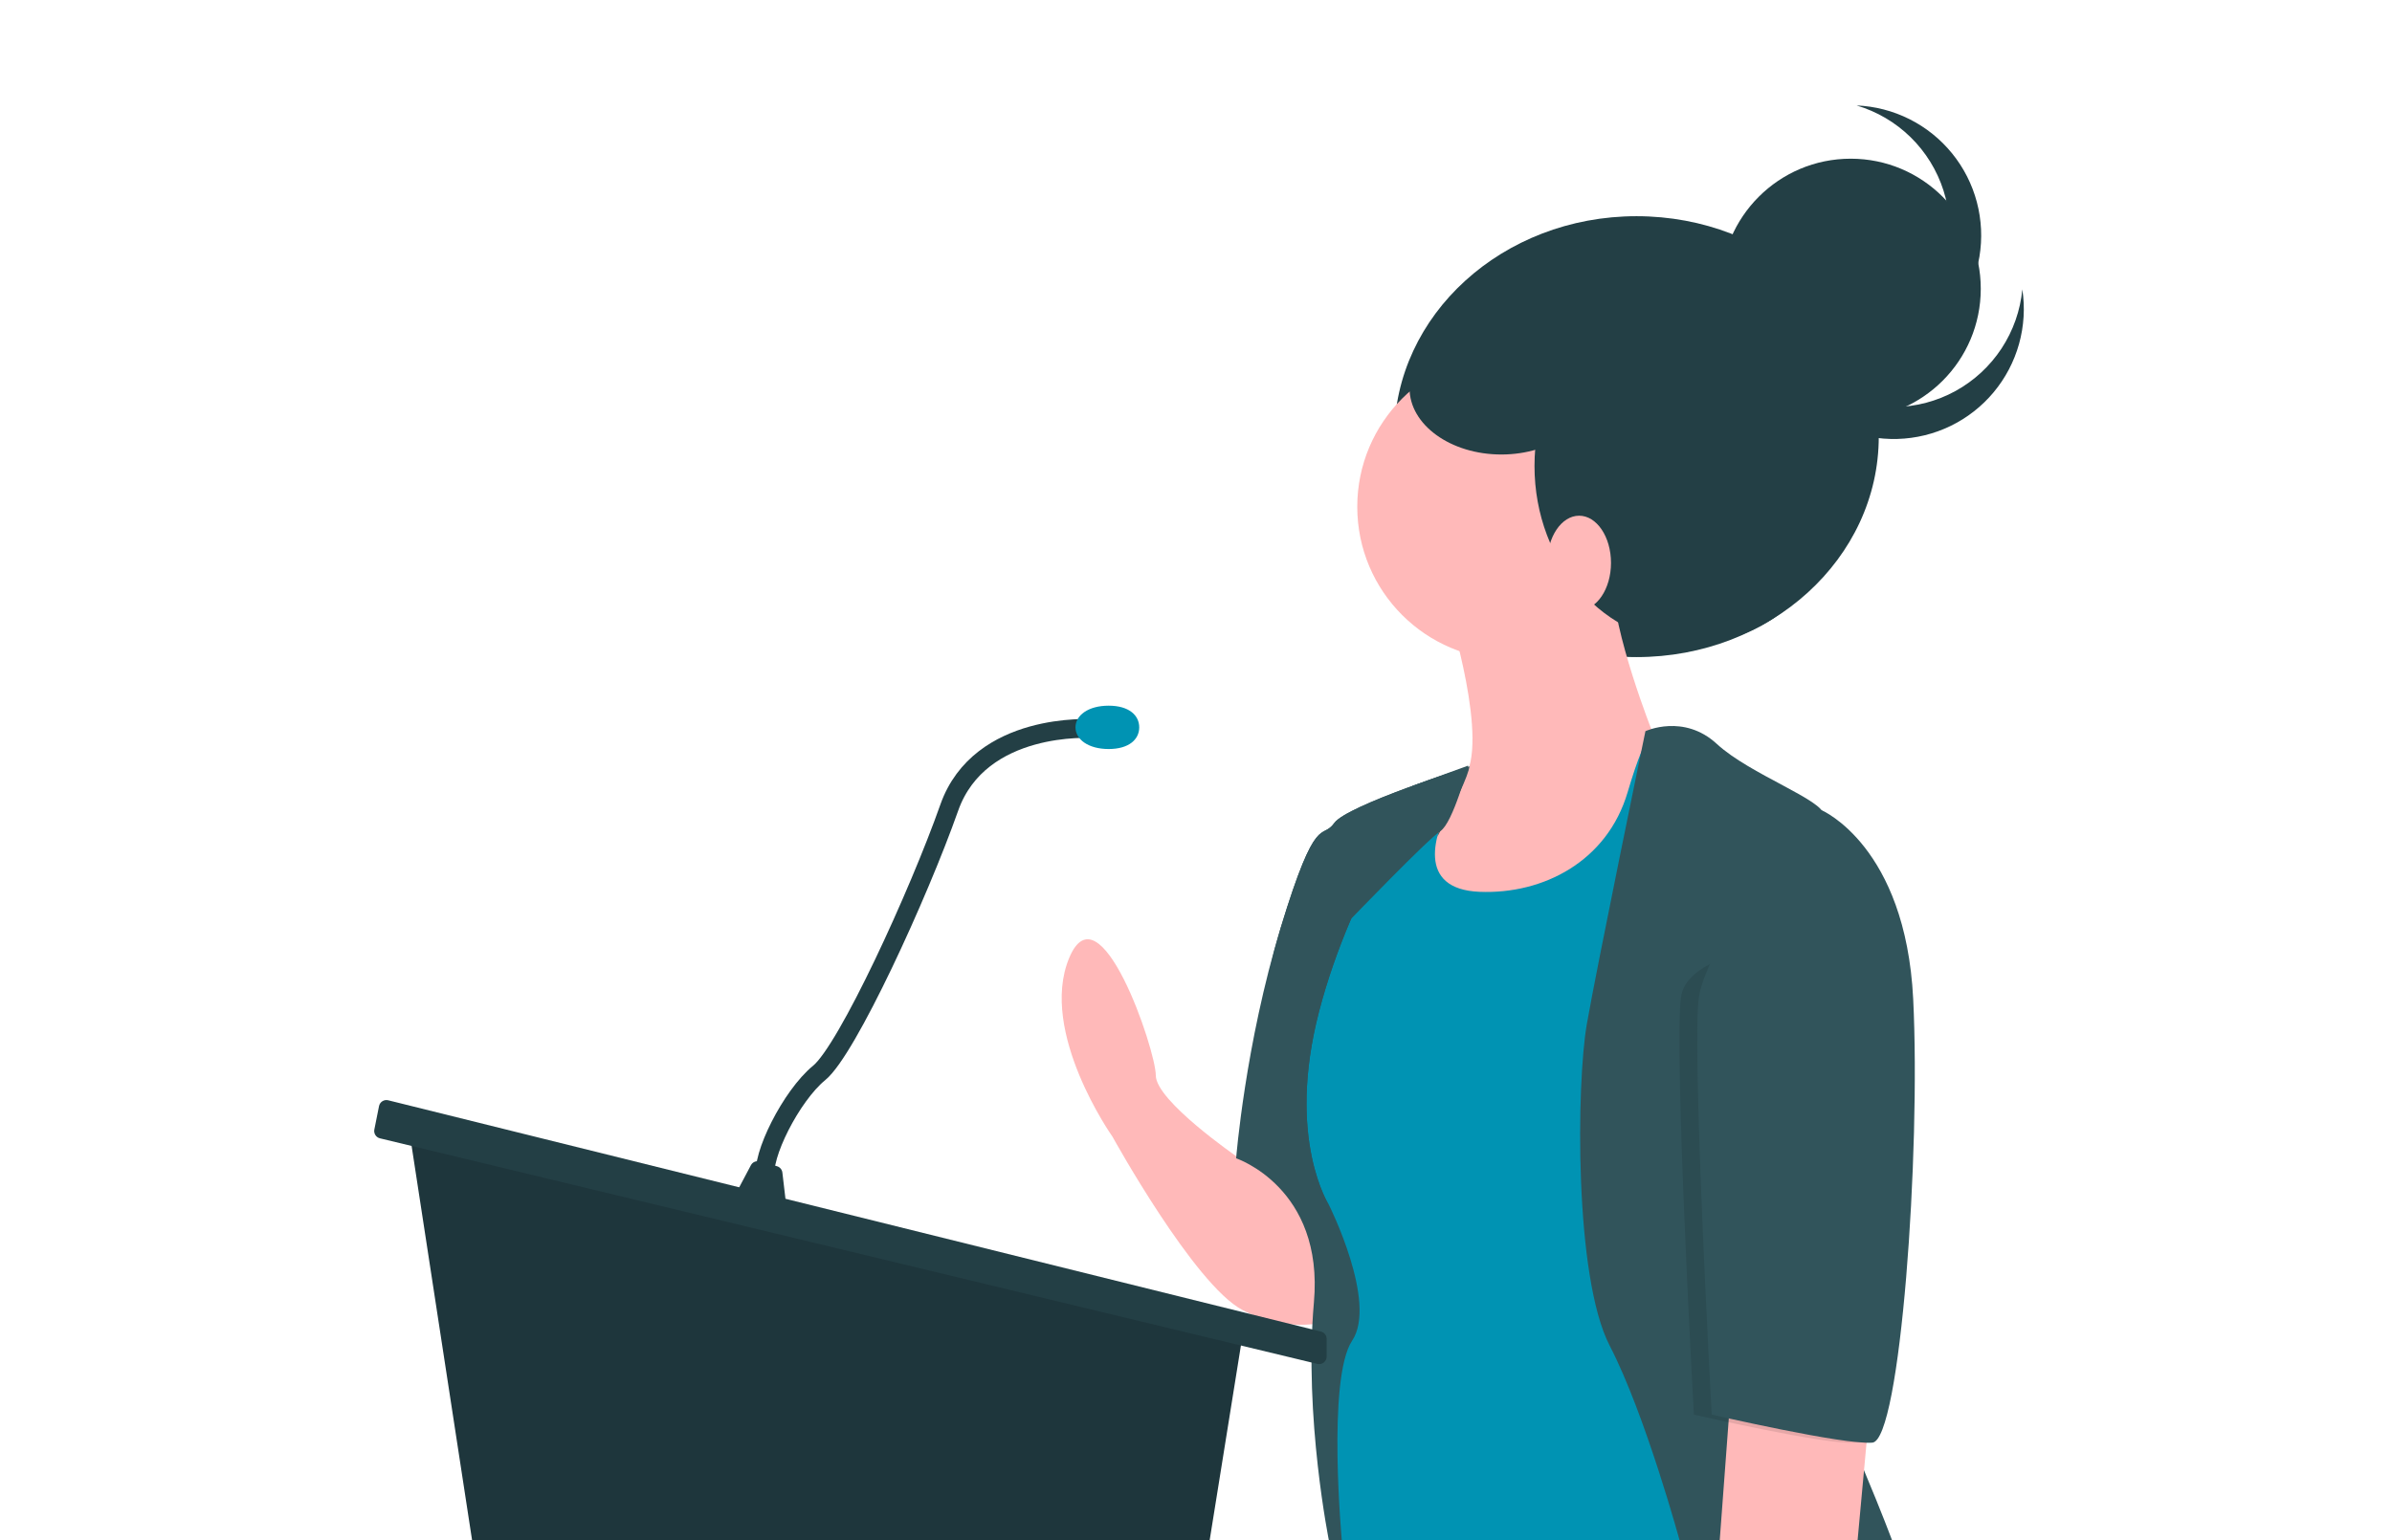 <svg width="635" height="409" viewBox="0 0 635 409" fill="none" xmlns="http://www.w3.org/2000/svg">
<g filter="url(#filter0_i)">
<g clip-path="url(#clip0)">
<rect width="635" height="409" rx="64" transform="matrix(-1 0 0 1 635 0)" fill="url(#paint0_linear)"/>
<g filter="url(#filter1_d)">
<path d="M434.44 174.49C398.921 174.49 370.127 148.281 370.127 115.95C370.127 83.619 398.921 57.41 434.44 57.41C469.958 57.41 498.752 83.619 498.752 115.95C498.752 148.281 469.958 174.49 434.44 174.49Z" fill="#233F45"/>
<path d="M328.494 307.245C328.494 307.245 306.83 292.348 306.83 285.576C306.83 278.805 291.937 234.79 283.813 254.427C275.69 274.065 295.322 301.828 295.322 301.828C295.322 301.828 316.985 341.103 329.847 347.874C342.71 354.646 353.542 350.583 353.542 350.583V332.3L341.165 313.978C339.765 311.905 337.877 310.207 335.668 309.033C333.459 307.859 330.995 307.245 328.494 307.245Z" fill="#FFB9B9"/>
<path d="M390.068 203.53C390.068 203.53 357.603 213.798 354.218 218.538C350.834 223.278 349.48 215.153 340.002 246.302C330.524 277.451 328.155 307.584 328.155 307.584C328.155 307.584 351.511 315.371 348.803 345.843C346.095 376.315 352.864 409.495 352.864 409.495H361.316L379.943 351.937L357.603 264.585C357.603 264.585 389.362 210.868 390.068 203.53Z" fill="#31545B"/>
<path d="M400.93 175.201C378.497 175.201 360.312 157.01 360.312 134.572C360.312 112.133 378.497 93.942 400.93 93.942C423.363 93.942 441.548 112.133 441.548 134.572C441.548 157.01 423.363 175.201 400.93 175.201Z" fill="#FFB9B9"/>
<path d="M385.359 165.043C385.359 165.043 396.868 202.964 386.713 208.381C376.559 213.798 365.05 238.176 365.05 238.176L382.651 257.813H423.27L441.548 237.499L448.995 202.964L438.84 194.838C438.84 194.838 428.008 167.752 428.008 153.532C428.008 139.312 385.359 165.043 385.359 165.043Z" fill="#FFB9B9"/>
<path d="M381.974 207.027C381.974 207.027 390.098 204.995 385.359 213.121C380.62 221.247 375.881 236.144 392.806 236.822C409.73 237.499 426.654 228.696 432.07 210.413C437.486 192.13 439.517 193.484 441.548 194.161C443.579 194.838 465.242 217.184 465.242 217.184L457.795 259.168L455.087 409.495H356.249C356.249 409.495 352.187 366.158 358.957 356C365.727 345.843 352.864 320.111 352.864 320.111C352.864 320.111 341.356 302.505 350.156 268.648C358.957 234.79 378.589 207.027 381.974 207.027Z" fill="#0093B3"/>
<path d="M436.809 194.161C436.809 194.161 446.964 189.421 455.764 197.547C464.565 205.673 484.197 212.444 484.197 216.507C484.197 220.57 467.273 336.363 478.782 356.678C490.29 376.992 502.476 409.495 502.476 409.495H446.007C446.007 409.495 436.809 375.638 427.332 357.355C417.854 339.072 418.531 287.608 421.239 272.033C423.947 256.459 436.809 194.161 436.809 194.161Z" fill="#31545B"/>
<path d="M496.383 373.606L493.086 409.495H456.498L459.826 364.803L496.383 373.606Z" fill="#FFB9B9"/>
<path d="M329.848 354.646L321.047 409.495H125.402L108.478 299.12L329.848 354.646Z" fill="#1E363C"/>
<path d="M103.063 292.175C101.956 291.9 100.844 292.606 100.62 293.724L99.377 299.942C99.166 300.995 99.826 302.027 100.87 302.278L349.719 362.178C350.977 362.481 352.188 361.527 352.188 360.233V355.533C352.188 354.614 351.561 353.813 350.669 353.592L103.063 292.175Z" fill="#233F45"/>
<path d="M206.237 309.676C207.024 309.891 207.602 310.562 207.697 311.372L208.592 318.979C208.745 320.277 207.631 321.371 206.335 321.194L196.837 319.898C195.46 319.711 194.689 318.21 195.339 316.981L199.344 309.415C199.782 308.588 200.735 308.175 201.638 308.421L206.237 309.676Z" fill="#233F45"/>
<path d="M289.906 193.484C289.906 193.484 260.119 191.452 251.996 214.476C243.872 237.499 224.917 278.805 217.47 284.899C210.023 290.994 201.9 307.245 203.254 312.663" stroke="#233F45" stroke-width="5" stroke-miterlimit="10"/>
<path d="M285.506 193.145C285.506 196.324 288.885 198.901 294.307 198.901C299.728 198.901 302.43 196.324 302.43 193.145C302.43 189.966 299.728 187.389 294.307 187.389C288.885 187.389 285.506 189.966 285.506 193.145Z" fill="#0093B3"/>
<path d="M335.602 298.781C335.602 298.781 330.524 277.451 340.002 246.302C349.48 215.153 350.834 223.279 354.218 218.539C357.603 213.798 390.068 203.53 390.068 203.53C389.836 205.941 386.251 213.36 381.542 222.236C382.39 219.036 383.674 215.97 385.359 213.121C390.098 204.995 381.974 207.027 381.974 207.027C378.589 207.027 358.957 234.79 350.157 268.648C341.356 302.505 352.864 320.111 352.864 320.111L335.602 298.781Z" fill="#31545B"/>
<path d="M389.76 203.302C389.76 203.302 385.752 218.51 382.34 220.725C378.928 222.94 358.694 243.968 358.694 243.968L361.327 227.003L372.158 210.751L375.039 208.66L389.76 203.302Z" fill="#31545B"/>
<path opacity="0.1" d="M479.797 250.026L478.853 215.153C478.853 215.153 501.121 224.633 503.152 265.262C505.183 305.891 499.767 382.409 492.321 383.086C484.874 383.764 449.671 375.638 449.671 375.638C449.671 375.638 444.256 277.451 446.287 264.585C448.317 251.719 479.797 250.026 479.797 250.026Z" fill="black"/>
<path d="M478.104 215.153H483.592C483.592 215.153 505.86 224.633 507.891 265.262C509.922 305.891 504.506 382.409 497.059 383.086C489.613 383.764 454.41 375.638 454.41 375.638C454.41 375.638 448.994 277.451 451.025 264.585C453.056 251.719 478.104 215.153 478.104 215.153Z" fill="#31545B"/>
<path d="M449.333 170.799C426.152 170.799 407.361 149.729 407.361 123.737C407.361 97.746 426.152 76.675 449.333 76.675C472.514 76.675 491.305 97.746 491.305 123.737C491.305 149.729 472.514 170.799 449.333 170.799Z" fill="#233F45"/>
<path d="M419.208 161.996C414.534 161.996 410.746 156.387 410.746 149.469C410.746 142.55 414.534 136.942 419.208 136.942C423.881 136.942 427.67 142.55 427.67 149.469C427.67 156.387 423.881 161.996 419.208 161.996Z" fill="#FFB9B9"/>
<path d="M491.305 111.21C472.238 111.21 456.78 95.748 456.78 76.675C456.78 57.602 472.238 42.14 491.305 42.14C510.373 42.14 525.831 57.602 525.831 76.675C525.831 95.748 510.373 111.21 491.305 111.21Z" fill="#233F45"/>
<path d="M486.843 104.341C491.859 106.894 497.423 108.182 503.049 108.092C508.676 108.002 514.196 106.538 519.128 103.827C524.059 101.115 528.254 97.239 531.346 92.535C534.437 87.832 536.333 82.444 536.866 76.84C537.604 81.677 537.305 86.616 535.99 91.329C534.674 96.042 532.373 100.421 529.237 104.177C526.102 107.933 522.205 110.979 517.803 113.114C513.402 115.25 508.597 116.425 503.707 116.562C498.817 116.699 493.954 115.795 489.44 113.91C484.926 112.025 480.864 109.202 477.523 105.628C474.182 102.054 471.638 97.811 470.061 93.179C468.484 88.547 467.908 83.633 468.373 78.762C469.195 84.189 471.299 89.34 474.512 93.789C477.724 98.238 481.952 101.856 486.843 104.341Z" fill="#233F45"/>
<path d="M510.247 82.383C513.714 77.949 516.044 72.734 517.036 67.193C518.027 61.652 517.65 55.953 515.936 50.591C514.221 45.23 511.223 40.368 507.201 36.431C503.18 32.493 498.256 29.599 492.861 28C497.748 28.204 502.536 29.445 506.908 31.64C511.28 33.836 515.135 36.935 518.219 40.734C521.302 44.532 523.544 48.943 524.794 53.673C526.045 58.404 526.276 63.346 525.473 68.173C524.669 72.999 522.849 77.6 520.134 81.67C517.418 85.74 513.869 89.186 509.721 91.78C505.574 94.374 500.922 96.057 496.075 96.717C491.228 97.376 486.296 96.998 481.606 95.607C487.088 95.842 492.546 94.764 497.527 92.464C502.509 90.164 506.869 86.708 510.247 82.383Z" fill="#233F45"/>
<path d="M398.56 120.69C385.1 120.69 374.189 112.807 374.189 103.084C374.189 93.361 385.1 85.478 398.56 85.478C412.02 85.478 422.931 93.361 422.931 103.084C422.931 112.807 412.02 120.69 398.56 120.69Z" fill="#233F45"/>
</g>
</g>
</g>
<defs>
<filter _id="filter0_i" x="0" y="0" width="635" height="409" filterUnits="userSpaceOnUse" color-interpolation-filters="sRGB">
<feFlood flood-opacity="0" result="BackgroundImageFix"/>
<feBlend mode="normal" in="SourceGraphic" in2="BackgroundImageFix" result="shape"/>
<feColorMatrix in="SourceAlpha" type="matrix" values="0 0 0 0 0 0 0 0 0 0 0 0 0 0 0 0 0 0 127 0" result="hardAlpha"/>
<feOffset/>
<feGaussianBlur stdDeviation="32"/>
<feComposite in2="hardAlpha" operator="arithmetic" k2="-1" k3="1"/>
<feColorMatrix type="matrix" values="0 0 0 0 0 0 0 0 0 0.123 0 0 0 0 0.15 0 0 0 0.33 0"/>
<feBlend mode="normal" in2="shape" result="effect1_innerShadow"/>
</filter>
<filter _id="filter1_d" x="35.338" y="-36" width="565.923" height="509.495" filterUnits="userSpaceOnUse" color-interpolation-filters="sRGB">
<feFlood flood-opacity="0" result="BackgroundImageFix"/>
<feColorMatrix in="SourceAlpha" type="matrix" values="0 0 0 0 0 0 0 0 0 0 0 0 0 0 0 0 0 0 127 0"/>
<feOffset/>
<feGaussianBlur stdDeviation="32"/>
<feColorMatrix type="matrix" values="0 0 0 0 0 0 0 0 0 0.129 0 0 0 0 0.158 0 0 0 0.33 0"/>
<feBlend mode="normal" in2="BackgroundImageFix" result="effect1_dropShadow"/>
<feBlend mode="normal" in="SourceGraphic" in2="effect1_dropShadow" result="shape"/>
</filter>
<linearGradient _id="paint0_linear" x1="-1.89245e-05" y1="409" x2="635" y2="-4.29795e-05" gradientUnits="userSpaceOnUse">
<stop stop-color="#004B5B"/>
<stop offset="1" stop-color="#0094B6"/>
</linearGradient>
<clipPath _id="clip0">
<rect width="635" height="409" rx="64" transform="matrix(-1 0 0 1 635 0)" fill="white"/>
</clipPath>
</defs>
</svg>
